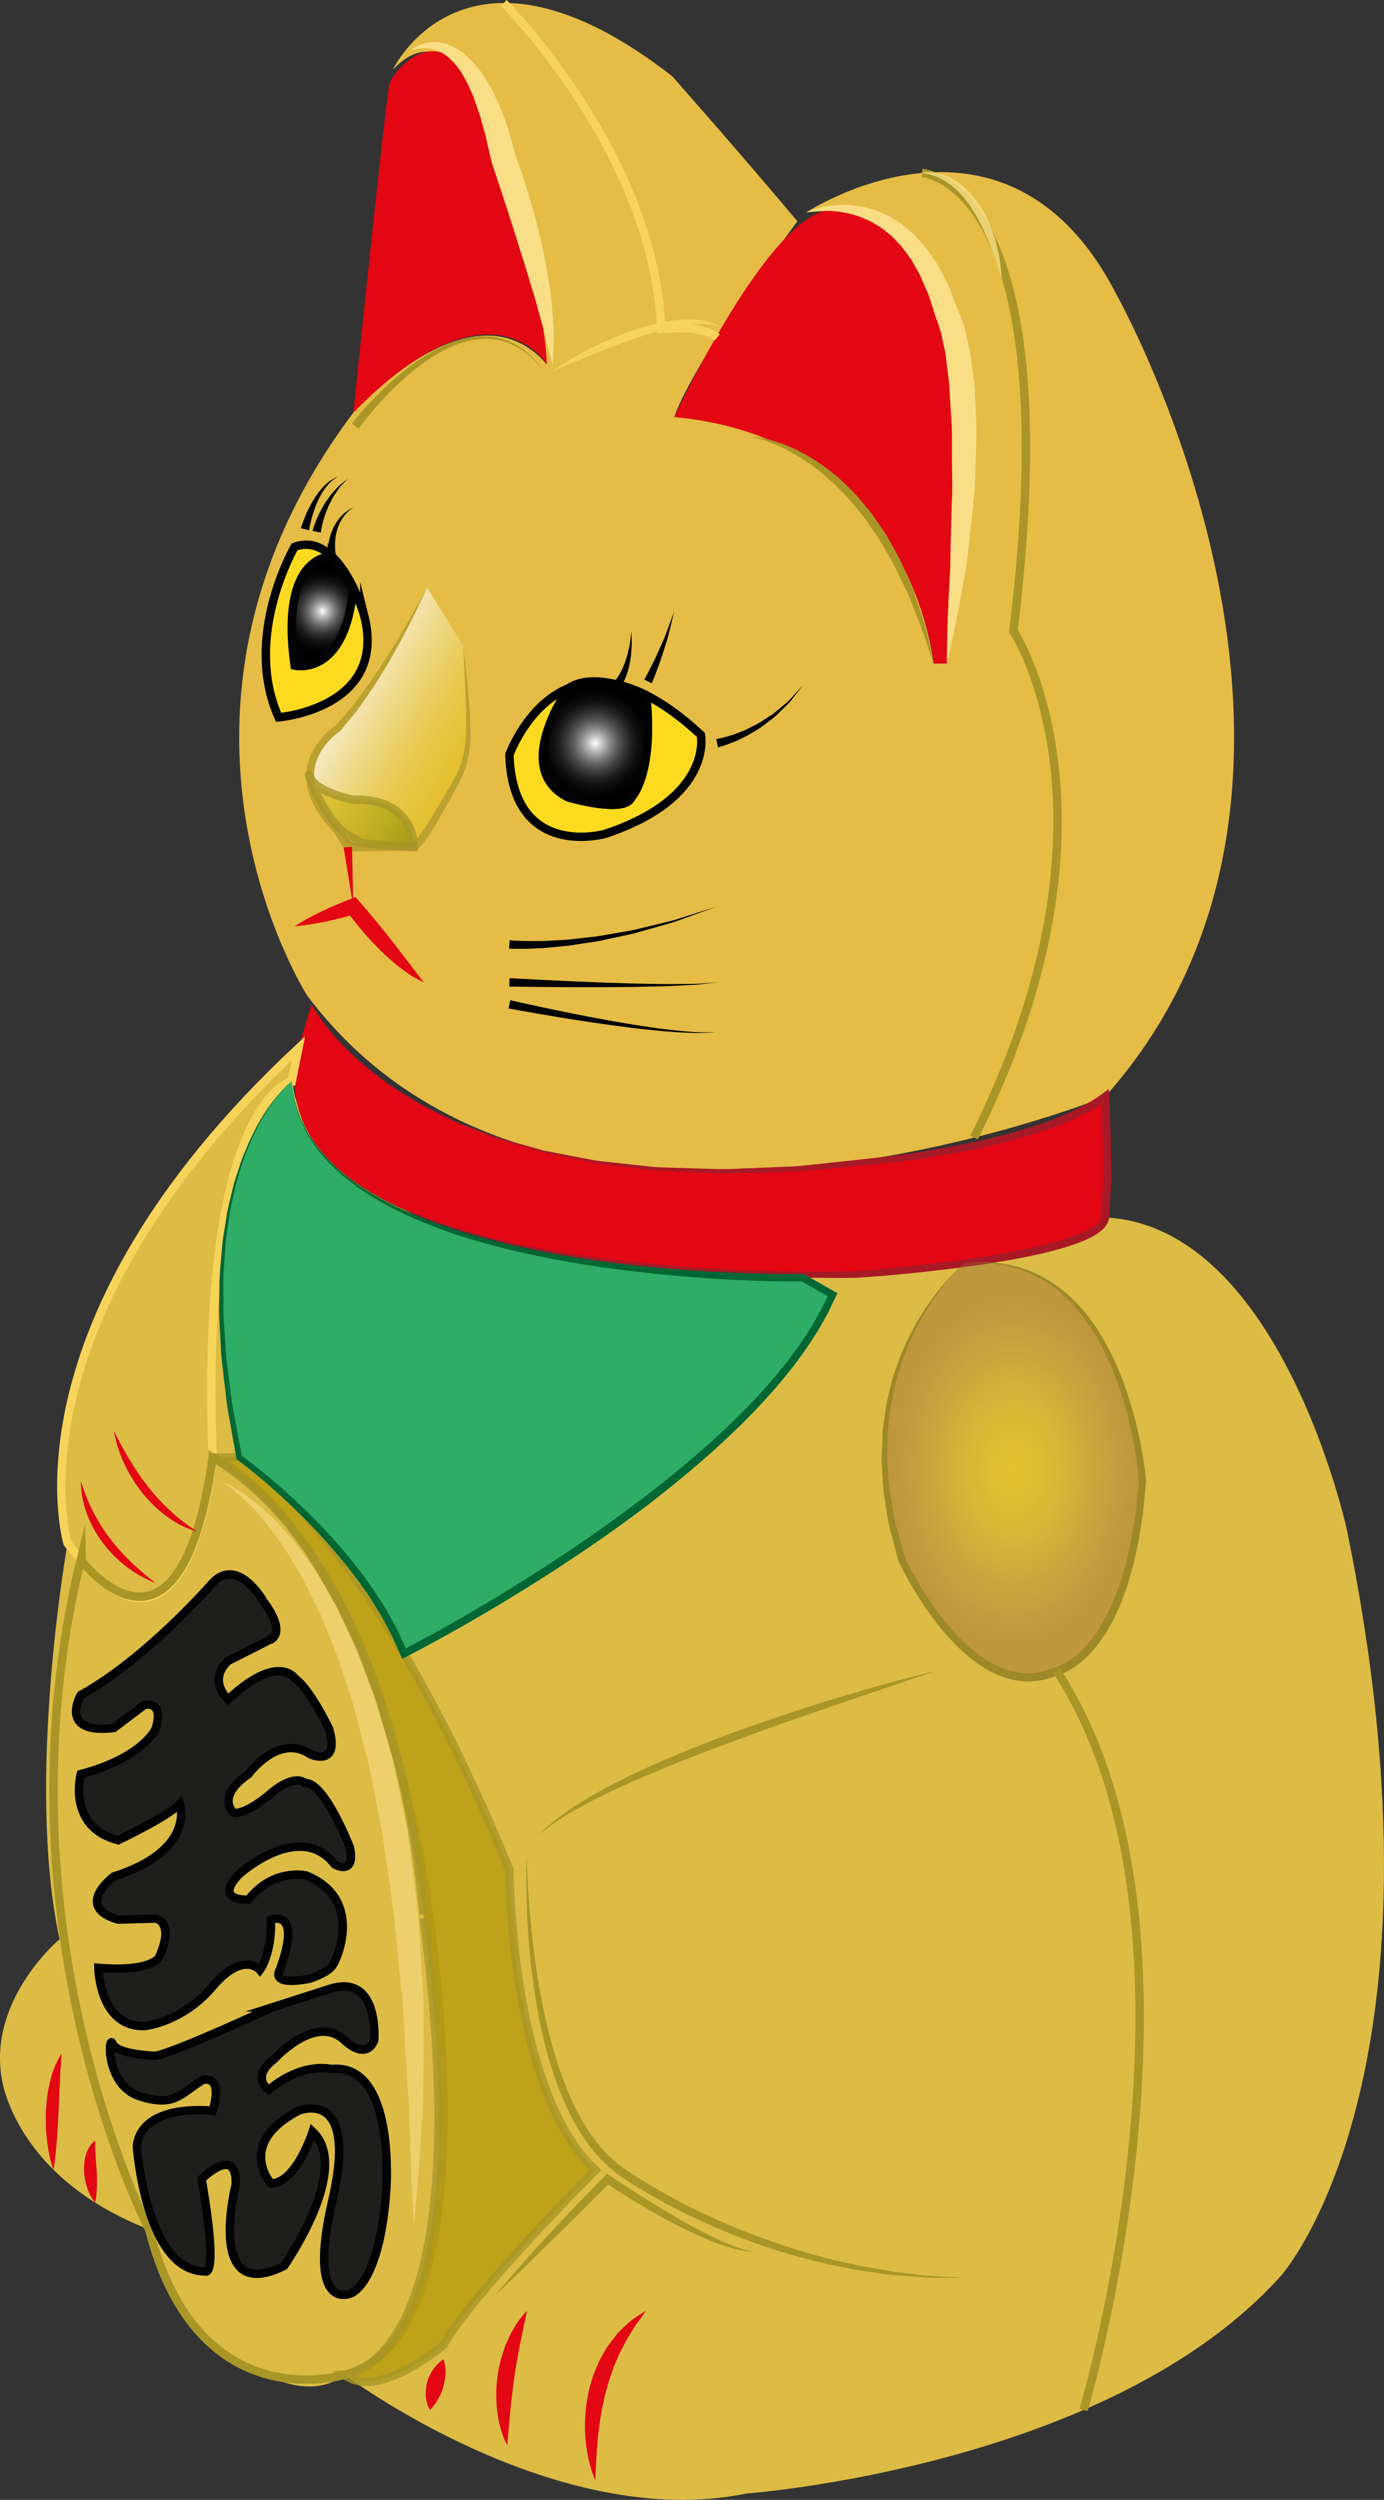 <?xml version="1.0" encoding="UTF-8" standalone="no"?>
<!-- Created with Inkscape (http://www.inkscape.org/) -->

<svg
   xmlns:dc="http://purl.org/dc/elements/1.1/"
   xmlns:cc="http://creativecommons.org/ns#"
   xmlns:rdf="http://www.w3.org/1999/02/22-rdf-syntax-ns#"
   xmlns:svg="http://www.w3.org/2000/svg"
   xmlns="http://www.w3.org/2000/svg"
   xmlns:sodipodi="http://sodipodi.sourceforge.net/DTD/sodipodi-0.dtd"
   xmlns:inkscape="http://www.inkscape.org/namespaces/inkscape"
   width="46.497mm"
   height="83.932mm"
   viewBox="0 0 164.755 297.399"
   id="svg6320"
   version="1.1"
   inkscape:version="0.91 r13725"
   sodipodi:docname="cat_right.svg">
  <rect x="0" y="0" width="164.755" height="297.399" fill="#333333" stroke="none"/>
  <defs
     id="defs6322">
    <linearGradient
       gradientTransform="translate(-320.757,117.479)"
       id="SVGID_6_"
       gradientUnits="userSpaceOnUse"
       x1="649.481"
       y1="359.543"
       x2="662.56"
       y2="367.094">
      <stop
         offset="0"
         style="stop-color:#E5C226"
         id="stop290" />
      <stop
         offset="0.22"
         style="stop-color:#D9BC22"
         id="stop292" />
      <stop
         offset="0.677"
         style="stop-color:#B6A619"
         id="stop294" />
      <stop
         offset="1"
         style="stop-color:#978F11"
         id="stop296" />
    </linearGradient>
    <linearGradient
       gradientTransform="translate(-320.757,117.479)"
       id="SVGID_5_"
       gradientUnits="userSpaceOnUse"
       x1="663.816"
       y1="366.963"
       x2="663.816"
       y2="366.963">
      <stop
         offset="0"
         style="stop-color:#FFFFFF"
         id="stop271" />
      <stop
         offset="0.025"
         style="stop-color:#FEFDF7"
         id="stop273" />
      <stop
         offset="0.226"
         style="stop-color:#F6EBB8"
         id="stop275" />
      <stop
         offset="0.418"
         style="stop-color:#F0DC84"
         id="stop277" />
      <stop
         offset="0.597"
         style="stop-color:#EBD15B"
         id="stop279" />
      <stop
         offset="0.759"
         style="stop-color:#E8C93E"
         id="stop281" />
      <stop
         offset="0.899"
         style="stop-color:#E6C42C"
         id="stop283" />
      <stop
         offset="1"
         style="stop-color:#E5C226"
         id="stop285" />
    </linearGradient>
    <radialGradient
       id="SVGID_4_"
       cx="734.017"
       cy="441.055"
       r="20.56"
       gradientTransform="matrix(-4.371139e-8,-1,0.7,-3.059797e-8,425.278,1175.071)"
       gradientUnits="userSpaceOnUse">
      <stop
         offset="0"
         style="stop-color:#E5C226"
         id="stop158" />
      <stop
         offset="0.202"
         style="stop-color:#E1BE29;stop-opacity:0.899"
         id="stop160" />
      <stop
         offset="0.399"
         style="stop-color:#D6B12E;stop-opacity:0.8"
         id="stop162" />
      <stop
         offset="0.594"
         style="stop-color:#C59D33;stop-opacity:0.703"
         id="stop164" />
      <stop
         offset="0.788"
         style="stop-color:#B08237;stop-opacity:0.606"
         id="stop166" />
      <stop
         offset="0.98"
         style="stop-color:#966337;stop-opacity:0.51"
         id="stop168" />
      <stop
         offset="1"
         style="stop-color:#936037;stop-opacity:0.5"
         id="stop170" />
    </radialGradient>
    <radialGradient
       gradientTransform="translate(-320.757,117.479)"
       id="SVGID_3_"
       cx="651.769"
       cy="338.901"
       r="5.294"
       gradientUnits="userSpaceOnUse">
      <stop
         offset="0"
         style="stop-color:#FFFFFF"
         id="stop87" />
      <stop
         offset="0.044"
         style="stop-color:#E6E6E6"
         id="stop89" />
      <stop
         offset="0.15"
         style="stop-color:#B1B1B1"
         id="stop91" />
      <stop
         offset="0.26"
         style="stop-color:#828282"
         id="stop93" />
      <stop
         offset="0.371"
         style="stop-color:#5A5A5A"
         id="stop95" />
      <stop
         offset="0.485"
         style="stop-color:#393939"
         id="stop97" />
      <stop
         offset="0.602"
         style="stop-color:#202020"
         id="stop99" />
      <stop
         offset="0.724"
         style="stop-color:#0E0E0E"
         id="stop101" />
      <stop
         offset="0.852"
         style="stop-color:#030303"
         id="stop103" />
      <stop
         offset="1"
         style="stop-color:#000000"
         id="stop105" />
    </radialGradient>
    <radialGradient
       gradientTransform="translate(-320.757,117.479)"
       id="SVGID_2_"
       cx="684.26"
       cy="354.596"
       r="6.825"
       gradientUnits="userSpaceOnUse">
      <stop
         offset="0"
         style="stop-color:#FFFFFF"
         id="stop64" />
      <stop
         offset="0.015"
         style="stop-color:#F7F7F7"
         id="stop66" />
      <stop
         offset="0.132"
         style="stop-color:#BEBEBE"
         id="stop68" />
      <stop
         offset="0.252"
         style="stop-color:#8B8B8B"
         id="stop70" />
      <stop
         offset="0.373"
         style="stop-color:#606060"
         id="stop72" />
      <stop
         offset="0.494"
         style="stop-color:#3E3E3E"
         id="stop74" />
      <stop
         offset="0.617"
         style="stop-color:#232323"
         id="stop76" />
      <stop
         offset="0.741"
         style="stop-color:#0F0F0F"
         id="stop78" />
      <stop
         offset="0.867"
         style="stop-color:#040404"
         id="stop80" />
      <stop
         offset="1"
         style="stop-color:#000000"
         id="stop82" />
    </radialGradient>
    <linearGradient
       id="SVGID_1_"
       gradientUnits="userSpaceOnUse"
       x1="654.941"
       y1="348.887"
       x2="668.979"
       y2="356.991">
      <stop
         offset="0"
         style="stop-color:#FFFFFF"
         id="stop39" />
      <stop
         offset="0.025"
         style="stop-color:#FEFDF7"
         id="stop41" />
      <stop
         offset="0.226"
         style="stop-color:#F6EBB8"
         id="stop43" />
      <stop
         offset="0.418"
         style="stop-color:#F0DC84"
         id="stop45" />
      <stop
         offset="0.597"
         style="stop-color:#EBD15B"
         id="stop47" />
      <stop
         offset="0.759"
         style="stop-color:#E8C93E"
         id="stop49" />
      <stop
         offset="0.899"
         style="stop-color:#E6C42C"
         id="stop51" />
      <stop
         offset="1"
         style="stop-color:#E5C226"
         id="stop53" />
    </linearGradient>
  </defs>
  <sodipodi:namedview
     id="base"
     pagecolor="#ffffff"
     bordercolor="#666666"
     borderopacity="1.0"
     inkscape:pageopacity="0.0"
     inkscape:pageshadow="2"
     inkscape:zoom="0.35"
     inkscape:cx="-339.05126"
     inkscape:cy="148.69926"
     inkscape:document-units="px"
     inkscape:current-layer="layer1"
     showgrid="false"
     fit-margin-top="0"
     fit-margin-left="0"
     fit-margin-right="0"
     fit-margin-bottom="0"
     inkscape:window-width="1600"
     inkscape:window-height="837"
     inkscape:window-x="-8"
     inkscape:window-y="-8"
     inkscape:window-maximized="1" />
  <g
     inkscape:label="Layer 1"
     inkscape:groupmode="layer"
     id="layer1"
     transform="translate(-292.623,-383.663)">
    <path
       inkscape:connector-curvature="0"
       style="fill:#e5bc45"
       d="m 329.19,502.098 c 0,0 -21.458,-33.494 5.495,-69.345 0,0 14.131,-15.963 23.028,-5.758 0,0 -6.264,-47.625 -18.31,-35.064 0,0 8.628,-18.318 33.226,0.785 0,0 8.111,9.158 14.916,17.271 0,0 -12.299,16.485 -14.654,23.29 0,0 26.43,0.523 30.879,29.309 l 1.569,0 c 0,0 10.992,-57.048 -16.747,-53.646 0,0 23.813,-15.701 36.897,9.683 0,0 32.448,57.57 -1.309,95.514 10e-4,-10e-4 -65.943,26.691 -94.99,-12.039 z"
       id="path14" />
    <path
       inkscape:connector-curvature="0"
       style="fill:none;stroke:#010202;stroke-miterlimit:10"
       stroke-miterlimit="10"
       d="M 412.144,471.482"
       id="path24" />
    <path
       inkscape:connector-curvature="0"
       style="fill:none;stroke:#010202;stroke-miterlimit:10"
       stroke-miterlimit="10"
       d="M 332.123,449.849"
       id="path26" />
    <path
       inkscape:connector-curvature="0"
       style="fill:#dcbc45"
       d="m 328.144,508.379 c 0,0 -34.543,29.832 -27.478,58.879 0,0 -5.046,28.262 -0.952,47.103 0,0 -8.468,7.065 -6.897,16.486 0,0 1.376,11.775 17.566,18.057 0,0 1.274,13.346 13.835,17.271 0,0 5.495,3.141 9.421,0 0,0 25.035,18.841 47.845,14.131 0,0 43.221,-3.14 63.632,-25.906 0,0 21.196,-23.552 7.851,-88.711 0,0 -10.206,-47.103 -38.468,-35.327 0,0 -21.98,12.561 -69.869,-0.785 0,-10e-4 -21.197,-9.421 -16.486,-21.198 z"
       id="path28" />
    <g
       transform="translate(-320.757,117.479)"
       id="g30">
      <path
         style="fill:#e30613"
         inkscape:connector-curvature="0"
         d="m 648.901,390.9 1.569,-5.233 c 0,0 12.561,25.906 67.776,18.579 0,0 19.103,-1.831 26.691,-7.589 0,0 0.522,9.612 0,14.357 -0.523,4.746 -28.57,6.707 -29.363,6.781 -0.793,0.074 -73.476,1.892 -66.673,-26.895 z"
         id="path32" />
      <path
         style="fill:#a81927"
         inkscape:connector-curvature="0"
         d="m 648.901,390.9 1.557,-5.237 0.009,-0.031 0.017,0.029 c 0.508,0.93 1.119,1.803 1.773,2.636 l 1.012,1.229 1.099,1.15 c 1.479,1.52 3.109,2.891 4.839,4.117 0.832,0.661 1.745,1.203 2.654,1.749 0.911,0.542 1.79,1.143 2.763,1.573 l 2.854,1.404 c 0.966,0.436 1.974,0.776 2.958,1.17 1.955,0.833 4.021,1.336 6.059,1.92 l 1.529,0.432 1.561,0.306 3.123,0.599 1.561,0.3 c 0.523,0.076 1.053,0.119 1.579,0.181 l 3.161,0.343 c 1.055,0.091 2.102,0.279 3.163,0.291 l 3.178,0.099 c 2.118,0.055 4.234,0.19 6.353,0.038 l 6.351,-0.26 c 2.11,-0.186 4.216,-0.442 6.323,-0.66 2.096,-0.236 4.229,-0.427 6.319,-0.725 4.19,-0.593 8.362,-1.352 12.447,-2.422 2.035,-0.558 4.057,-1.165 6.01,-1.938 1.938,-0.791 3.843,-1.691 5.499,-2.915 l 0.722,-0.533 0.042,0.888 c 0.125,2.619 0.23,5.231 0.229,7.855 0.021,1.31 0.024,2.621 -0.076,3.942 l -0.108,1.977 -0.026,0.494 -0.007,0.123 -0.002,0.031 c 0.004,-0.007 -0.032,0.173 -0.021,0.11 l -0.018,0.06 -0.069,0.234 c -0.015,0.135 -0.186,0.377 -0.298,0.558 -0.128,0.217 -0.266,0.303 -0.4,0.445 -0.55,0.507 -1.161,0.836 -1.774,1.124 -0.615,0.289 -1.241,0.527 -1.873,0.736 -1.262,0.421 -2.539,0.758 -3.822,1.047 -2.567,0.578 -5.155,1.009 -7.749,1.379 -2.593,0.369 -5.193,0.672 -7.796,0.934 -1.302,0.132 -2.605,0.244 -3.909,0.348 l -1.955,0.147 c -0.692,0.038 -1.324,0.03 -1.986,0.038 -5.235,0.008 -10.464,-0.195 -15.682,-0.567 -5.216,-0.379 -10.42,-0.943 -15.584,-1.776 -5.158,-0.847 -10.289,-1.943 -15.261,-3.573 -2.489,-0.799 -4.928,-1.761 -7.275,-2.915 -2.334,-1.174 -4.58,-2.561 -6.523,-4.318 -1.922,-1.759 -3.559,-3.918 -4.346,-6.428 -0.402,-1.243 -0.613,-2.546 -0.636,-3.854 -0.007,-1.309 0.168,-2.609 0.452,-3.884 z m 0,0 c -0.278,1.276 -0.446,2.576 -0.437,3.883 0.029,1.305 0.246,2.604 0.653,3.842 0.798,2.497 2.438,4.639 4.361,6.381 1.945,1.741 4.19,3.113 6.523,4.271 2.346,1.138 4.783,2.087 7.271,2.87 4.98,1.562 10.111,2.59 15.268,3.368 5.161,0.766 10.358,1.262 15.565,1.573 5.207,0.305 10.427,0.44 15.637,0.364 0.645,-0.014 1.319,-0.018 1.931,-0.06 l 1.949,-0.172 3.892,-0.386 c 2.592,-0.274 5.18,-0.589 7.756,-0.969 2.575,-0.381 5.142,-0.822 7.668,-1.403 1.262,-0.291 2.512,-0.628 3.725,-1.04 1.185,-0.425 2.445,-0.895 3.287,-1.666 0.09,-0.093 0.229,-0.198 0.256,-0.275 0.044,-0.103 0.138,-0.093 0.173,-0.291 l 0.068,-0.235 0.017,-0.059 c 0.018,-0.081 -0.014,0.079 -0.01,0.051 l 0.001,-0.03 0.006,-0.121 0.023,-0.483 0.096,-1.936 c 0.092,-1.285 0.079,-2.586 0.069,-3.888 0.016,-2.6 -0.077,-5.209 -0.188,-7.807 l 0.764,0.354 c -1.776,1.299 -3.747,2.211 -5.738,3.013 -2.003,0.782 -4.058,1.388 -6.12,1.942 -4.141,1.053 -8.34,1.826 -12.569,2.354 -2.118,0.273 -4.221,0.434 -6.348,0.646 -2.12,0.191 -4.236,0.422 -6.357,0.582 l -6.384,0.179 c -2.127,0.126 -4.254,-0.036 -6.381,-0.119 l -3.188,-0.14 c -1.064,-0.025 -2.116,-0.228 -3.174,-0.333 l -3.169,-0.384 c -0.527,-0.069 -1.058,-0.118 -1.582,-0.202 l -1.564,-0.321 -3.126,-0.641 -1.562,-0.326 -1.53,-0.453 c -2.038,-0.61 -4.1,-1.146 -6.054,-2 -0.985,-0.398 -1.993,-0.746 -2.959,-1.188 l -2.854,-1.422 c -0.973,-0.437 -1.852,-1.043 -2.762,-1.591 -0.909,-0.552 -1.82,-1.1 -2.651,-1.767 -1.728,-1.238 -3.354,-2.62 -4.828,-4.149 l -1.096,-1.158 -1.007,-1.236 c -0.651,-0.838 -1.259,-1.714 -1.764,-2.65 l 0.024,-0.002 -1.581,5.23 z"
         id="path34" />
    </g>
    <g
       transform="translate(-320.757,117.479)"
       style="opacity:0.7"
       id="g36">
      <linearGradient
         id="linearGradient6204"
         gradientUnits="userSpaceOnUse"
         x1="654.941"
         y1="348.887"
         x2="668.979"
         y2="356.991">
        <stop
           offset="0"
           style="stop-color:#FFFFFF"
           id="stop6206" />
        <stop
           offset="0.025"
           style="stop-color:#FEFDF7"
           id="stop6208" />
        <stop
           offset="0.226"
           style="stop-color:#F6EBB8"
           id="stop6210" />
        <stop
           offset="0.418"
           style="stop-color:#F0DC84"
           id="stop6212" />
        <stop
           offset="0.597"
           style="stop-color:#EBD15B"
           id="stop6214" />
        <stop
           offset="0.759"
           style="stop-color:#E8C93E"
           id="stop6216" />
        <stop
           offset="0.899"
           style="stop-color:#E6C42C"
           id="stop6218" />
        <stop
           offset="1"
           style="stop-color:#E5C226"
           id="stop6220" />
      </linearGradient>
      <path
         style="fill:url(#SVGID_1_)"
         inkscape:connector-curvature="0"
         d="m 664.209,336.08 c 0,0 -5.103,10.857 -10.598,16.746 0,0 -7.458,4.71 0,12.168 l 1.178,1.963 7.851,0 c 0,0 0.393,0.392 3.532,-5.104 3.141,-5.495 3.533,-5.103 2.355,-18.841"
         id="path55" />
      <path
         style="fill:#a99627"
         inkscape:connector-curvature="0"
         d="m 664.209,336.08 c -0.666,1.518 -1.383,3.015 -2.146,4.488 -0.388,0.732 -0.752,1.479 -1.159,2.203 l -1.221,2.173 c -0.429,0.712 -0.875,1.413 -1.312,2.121 -0.225,0.35 -0.428,0.714 -0.671,1.052 l -0.716,1.025 c -0.491,0.674 -0.92,1.393 -1.475,2.023 l -1.592,1.946 -0.02,0.024 -0.063,0.044 c -0.434,0.307 -0.887,0.689 -1.263,1.105 -0.392,0.41 -0.722,0.87 -1.014,1.347 -0.121,0.251 -0.266,0.492 -0.369,0.749 -0.084,0.263 -0.199,0.518 -0.262,0.785 -0.045,0.271 -0.113,0.54 -0.145,0.812 l -0.018,0.824 c 0.029,0.273 0.081,0.546 0.119,0.819 0.016,0.277 0.153,0.534 0.228,0.801 0.088,0.265 0.161,0.534 0.311,0.779 l 0.39,0.753 c 0.129,0.252 0.322,0.472 0.48,0.709 0.168,0.231 0.326,0.47 0.501,0.697 l 1.167,1.283 0.051,0.056 0.024,0.039 1.176,1.964 -0.423,-0.239 7.851,0.041 0.318,0.131 c -0.062,-0.083 -0.229,-0.136 -0.298,-0.125 l -0.039,-0.004 c -0.026,10e-4 -0.054,0.009 -0.076,0.021 -0.038,0.024 0.012,-0.015 0.015,-0.019 0.028,-0.028 0.051,-0.028 0.095,-0.083 l 0.24,-0.261 0.469,-0.614 c 0.298,-0.435 0.602,-0.863 0.879,-1.319 0.581,-0.89 1.102,-1.826 1.66,-2.738 0.555,-0.922 1.108,-1.843 1.609,-2.769 0.285,-0.455 0.429,-0.949 0.65,-1.423 0.227,-0.473 0.274,-0.999 0.423,-1.497 0.147,-0.501 0.128,-1.042 0.2,-1.562 0.069,-0.522 0.077,-1.056 0.071,-1.589 l 0.016,-1.602 -0.052,-1.605 c -0.05,-2.145 -0.212,-4.287 -0.293,-6.435 0.245,2.135 0.501,4.268 0.664,6.414 l 0.134,1.609 0.053,1.62 c 0.023,0.54 0.033,1.081 -0.021,1.627 -0.058,0.544 -0.021,1.095 -0.158,1.634 -0.138,0.534 -0.18,1.101 -0.4,1.61 -0.214,0.505 -0.366,1.057 -0.64,1.523 -0.49,0.98 -1.016,1.916 -1.538,2.852 -0.533,0.938 -1.062,1.876 -1.641,2.794 -0.276,0.464 -0.588,0.916 -0.893,1.37 -0.158,0.226 -0.335,0.447 -0.502,0.671 l -0.303,0.334 c -0.039,0.052 -0.135,0.121 -0.208,0.179 -0.053,0.034 -0.048,0.05 -0.148,0.098 -0.055,0.023 -0.113,0.042 -0.171,0.054 l -0.087,0.014 c -0.084,0.009 -0.269,-0.051 -0.347,-0.137 l 0.318,0.131 -7.851,0.041 -0.278,0.001 -0.145,-0.24 -1.18,-1.962 0.075,0.095 -1.225,-1.374 c -0.187,-0.246 -0.357,-0.506 -0.536,-0.759 -0.169,-0.26 -0.37,-0.496 -0.512,-0.775 l -0.424,-0.839 c -0.158,-0.271 -0.244,-0.578 -0.341,-0.88 -0.083,-0.307 -0.226,-0.594 -0.248,-0.917 -0.043,-0.317 -0.098,-0.633 -0.126,-0.95 l 0.03,-0.963 c 0.04,-0.318 0.118,-0.631 0.178,-0.945 0.077,-0.311 0.209,-0.604 0.312,-0.905 0.122,-0.294 0.287,-0.566 0.43,-0.85 0.334,-0.536 0.71,-1.044 1.146,-1.491 0.432,-0.461 0.893,-0.855 1.439,-1.224 l -0.082,0.068 1.612,-1.853 c 0.562,-0.598 1.007,-1.297 1.513,-1.944 l 0.738,-0.99 c 0.25,-0.327 0.463,-0.682 0.697,-1.021 0.455,-0.688 0.92,-1.37 1.367,-2.063 l 1.307,-2.106 c 0.443,-0.698 0.843,-1.423 1.267,-2.134 0.426,-0.71 0.814,-1.44 1.22,-2.163 0.41,-0.722 0.804,-1.45 1.189,-2.184 z"
         id="path57" />
    </g>
    <path
       inkscape:connector-curvature="0"
       style="fill:#fbda20;stroke:#010202;stroke-miterlimit:10"
       stroke-miterlimit="10"
       d="m 353.265,473.445 c 0,0 6.325,-17.663 22.789,-2.355 0,0 1.569,7.458 -11.396,11.776 0.001,0 -11,3.139 -11.393,-9.421 z"
       id="path59" />
    <path
       inkscape:connector-curvature="0"
       style="fill:#fbda20;stroke:#010202;stroke-miterlimit:10"
       stroke-miterlimit="10"
       d="m 335.995,456.958 c 0,0 -2.861,-10.205 -8.301,-8.242 0,0 -6.221,10.658 -1.905,20.284 0,0 12.953,-1.05 10.206,-12.042 z"
       id="path61" />
    <path
       inkscape:connector-curvature="0"
       style="fill:url(#SVGID_2_);stroke:#010202;stroke-miterlimit:10"
       stroke-miterlimit="10"
       d="m 360.305,465.536 c 0,0 -6.895,9.658 0,13.012 0,0 6.699,1.963 7.484,0 0,0 2.744,-2.756 1.765,-12.172 0,-10e-4 -5.948,-3.056 -9.249,-0.84 z"
       id="path84" />
    <path
       inkscape:connector-curvature="0"
       style="fill:url(#SVGID_3_);stroke:#010202;stroke-miterlimit:10"
       stroke-miterlimit="10"
       d="m 332.123,449.849 c 0,0 -6.28,-0.327 -4.429,12.998 0,0 6.045,1.443 6.977,-9.288 l -2.548,-3.71 z"
       id="path107" />
    <g
       transform="translate(-320.757,117.479)"
       id="g109">
      <path
         style="fill:#e30613"
         inkscape:connector-curvature="0"
         d="m 648.451,376.377 c 1.063,-0.688 2.166,-1.258 3.28,-1.794 0.557,-0.269 1.124,-0.507 1.686,-0.762 l 1.709,-0.692 0.57,-0.23 0.473,0.541 c 1.334,1.53 2.638,3.109 3.893,4.713 l 0.94,1.206 0.931,1.218 c 0.322,0.393 0.614,0.823 0.93,1.229 0.322,0.395 0.641,0.807 0.954,1.244 -0.473,-0.226 -0.941,-0.477 -1.406,-0.745 -0.441,-0.289 -0.87,-0.594 -1.289,-0.914 -0.435,-0.309 -0.823,-0.653 -1.214,-1.002 -0.393,-0.346 -0.794,-0.687 -1.15,-1.063 -0.744,-0.729 -1.464,-1.482 -2.134,-2.274 -0.678,-0.789 -1.321,-1.596 -1.937,-2.445 l 1.043,0.311 -1.779,0.484 c -0.602,0.138 -1.197,0.292 -1.803,0.416 -1.211,0.247 -2.434,0.461 -3.697,0.559 z"
         id="path111" />
    </g>
    <g
       transform="translate(-320.757,117.479)"
       id="g113">
      <polygon
         style="fill:#e30613"
         points="654.291,367.002 655.287,366.912 655.428,374.022 "
         id="polygon115" />
    </g>
    <g
       transform="translate(-320.757,117.479)"
       id="g117">
      <path
         style="fill:#010202"
         inkscape:connector-curvature="0"
         d="m 686.47,347.305 c 0,0 0.082,-0.082 0.17,-0.192 0.098,-0.102 0.239,-0.32 0.399,-0.561 0.144,-0.26 0.332,-0.556 0.473,-0.91 0.168,-0.342 0.301,-0.728 0.422,-1.121 0.146,-0.387 0.217,-0.794 0.305,-1.174 0.097,-0.379 0.153,-0.739 0.182,-1.052 0.075,-0.624 0.126,-1.041 0.126,-1.041 0,0 0.012,0.421 0.029,1.052 0.019,0.317 0.017,0.688 -0.023,1.084 -0.031,0.396 -0.041,0.826 -0.131,1.246 -0.065,0.425 -0.144,0.849 -0.268,1.239 -0.093,0.398 -0.247,0.753 -0.364,1.064 -0.145,0.308 -0.253,0.553 -0.38,0.742 -0.117,0.193 -0.176,0.268 -0.176,0.268 l -0.764,-0.644 z"
         id="path119" />
    </g>
    <g
       transform="translate(-320.757,117.479)"
       id="g121">
      <path
         style="fill:#010202"
         inkscape:connector-curvature="0"
         d="m 690.072,347.031 c 0,0 0.288,-0.487 0.653,-1.224 0.186,-0.369 0.412,-0.796 0.64,-1.264 0.213,-0.475 0.44,-0.98 0.668,-1.487 0.225,-0.509 0.473,-1.011 0.637,-1.505 0.181,-0.489 0.35,-0.947 0.494,-1.339 0.291,-0.787 0.484,-1.312 0.484,-1.312 0,0 -0.134,0.542 -0.334,1.356 -0.101,0.408 -0.219,0.885 -0.345,1.395 -0.11,0.518 -0.3,1.044 -0.468,1.58 -0.172,0.536 -0.345,1.071 -0.506,1.573 -0.176,0.498 -0.357,0.959 -0.506,1.357 -0.293,0.804 -0.52,1.308 -0.52,1.308 l -0.897,-0.438 z"
         id="path123" />
    </g>
    <g
       transform="translate(-320.757,117.479)"
       id="g129">
      <path
         style="fill:#010202"
         inkscape:connector-curvature="0"
         d="m 698.653,354.105 c 0,0 0.206,-0.025 0.513,-0.102 0.314,-0.057 0.77,-0.193 1.32,-0.361 0.278,-0.071 0.56,-0.209 0.87,-0.321 0.303,-0.131 0.644,-0.225 0.959,-0.401 0.323,-0.163 0.657,-0.331 0.997,-0.502 0.35,-0.156 0.665,-0.379 0.991,-0.588 0.326,-0.211 0.652,-0.422 0.974,-0.629 0.318,-0.213 0.589,-0.478 0.875,-0.704 0.28,-0.234 0.553,-0.461 0.81,-0.676 0.272,-0.201 0.466,-0.455 0.669,-0.666 0.796,-0.868 1.326,-1.446 1.326,-1.446 0,0 -0.484,0.62 -1.211,1.551 -0.188,0.229 -0.364,0.503 -0.62,0.727 -0.243,0.238 -0.499,0.488 -0.765,0.748 -0.271,0.253 -0.528,0.545 -0.834,0.787 -0.311,0.238 -0.626,0.479 -0.942,0.722 -0.317,0.241 -0.626,0.497 -0.971,0.686 -0.337,0.204 -0.668,0.405 -0.988,0.601 -0.314,0.209 -0.657,0.335 -0.963,0.496 -0.313,0.144 -0.598,0.31 -0.885,0.408 -0.562,0.223 -1.034,0.405 -1.392,0.502 -0.354,0.114 -0.536,0.15 -0.536,0.15 l -0.197,-0.982 z"
         id="path131" />
    </g>
    <path
       inkscape:connector-curvature="0"
       style="fill:#e30613"
       d="m 334.685,432.753 c 0,0 3.831,-37.159 4.274,-38.991 0.444,-1.831 6.716,-9.038 10.707,1.997 0,0 7.785,21.293 8.047,31.236 0.001,10e-4 -6.672,-10.99 -23.028,5.758 z"
       id="path133" />
    <path
       inkscape:connector-curvature="0"
       style="fill:#e30613"
       d="m 372.891,433.277 c 0,0 13.028,-28.147 20.371,-24.308 0,0 13.021,0.839 14.186,27.555 l -2.108,26.062 -1.569,0 c -0.001,-0.001 -2.618,-26.693 -30.88,-29.309 z"
       id="path135" />
    <g
       transform="translate(-320.757,117.479)"
       id="g137">
      <path
         style="fill:#010202"
         inkscape:connector-curvature="0"
         d="m 674.06,378.037 c 0,0 0.399,0.046 1.069,0.068 0.669,0.052 1.652,0.027 2.826,0.031 0.588,-0.031 1.225,-0.065 1.897,-0.102 0.676,-0.023 1.385,-0.08 2.116,-0.176 0.733,-0.081 1.491,-0.166 2.261,-0.252 0.769,-0.1 1.54,-0.258 2.317,-0.386 0.775,-0.14 1.556,-0.261 2.316,-0.413 0.755,-0.183 1.497,-0.362 2.216,-0.536 0.72,-0.174 1.415,-0.343 2.074,-0.502 0.66,-0.159 1.262,-0.386 1.83,-0.555 2.261,-0.716 3.769,-1.193 3.769,-1.193 0,0 -1.488,0.537 -3.721,1.343 -0.562,0.191 -1.157,0.442 -1.812,0.628 -0.654,0.187 -1.345,0.382 -2.06,0.585 -0.715,0.204 -1.454,0.414 -2.205,0.627 -0.758,0.184 -1.537,0.336 -2.312,0.508 -0.777,0.159 -1.55,0.35 -2.32,0.481 -0.773,0.117 -1.535,0.232 -2.271,0.345 -0.735,0.125 -1.452,0.211 -2.135,0.262 -0.682,0.063 -1.327,0.123 -1.922,0.179 -1.198,0.044 -2.19,0.108 -2.905,0.083 -0.714,0.002 -1.103,-0.027 -1.103,-0.027 l 0.075,-0.998 z"
         id="path139" />
    </g>
    <g
       transform="translate(-320.757,117.479)"
       id="g141">
      <path
         style="fill:#010202"
         inkscape:connector-curvature="0"
         d="m 674.041,382.55 c 0,0 6.172,0.364 12.354,0.565 1.545,0.056 3.09,0.099 4.539,0.114 1.449,0.038 2.801,0.033 3.96,0.012 0.579,-0.01 1.112,-0.003 1.582,-0.025 0.469,-0.034 0.878,-0.063 1.215,-0.089 0.676,-0.049 1.062,-0.077 1.062,-0.077 0,0 -0.384,0.044 -1.057,0.12 -0.336,0.038 -0.745,0.085 -1.215,0.139 -0.47,0.041 -1.001,0.056 -1.581,0.089 -1.159,0.068 -2.514,0.128 -3.965,0.148 -1.451,0.043 -2.999,0.062 -4.547,0.069 -6.19,0.049 -12.384,-0.065 -12.384,-0.065 l 0.037,-1 z"
         id="path143" />
    </g>
    <g
       transform="translate(-320.757,117.479)"
       id="g145">
      <path
         style="fill:#010202"
         inkscape:connector-curvature="0"
         d="m 674.125,385.178 c 0,0 6.083,1.404 12.233,2.494 3.073,0.546 6.164,1.003 8.497,1.202 0.583,0.037 1.118,0.103 1.594,0.104 0.475,0.008 0.89,0.032 1.23,0.022 0.683,-0.04 1.072,-0.062 1.072,-0.062 0,0 -0.39,0.038 -1.07,0.105 -0.342,0.023 -0.758,0.016 -1.234,0.027 -0.479,0.017 -1.015,-0.028 -1.602,-0.042 -2.348,-0.105 -5.463,-0.439 -8.564,-0.863 -6.204,-0.846 -12.361,-2.01 -12.361,-2.01 l 0.205,-0.977 z"
         id="path147" />
    </g>
    <path
       inkscape:connector-curvature="0"
       style="fill:none;stroke:#f7d35a;stroke-miterlimit:10"
       stroke-miterlimit="10"
       d="m 327.352,512.305 c 0,0 -10.984,2.354 -9.414,44.747 0,0 -2.748,29.439 -17.271,10.206 0,0 -7.85,-25.906 27.478,-58.879 l -0.793,3.926 z"
       id="path149" />
    <path
       inkscape:connector-curvature="0"
       style="fill:none;stroke:#a99627;stroke-miterlimit:10"
       stroke-miterlimit="10"
       d="m 317.938,557.052 c 0,0 17.664,6.674 25.121,50.243 0,0 9.421,54.169 -9.42,58.879 0,0 -17.465,5.495 -23.256,-17.271 0,0 -18.738,-36.086 -8.146,-79.705 0,10e-4 11.777,15.723 15.701,-12.146 z"
       id="path151" />
    <path
       inkscape:connector-curvature="0"
       style="opacity:0.8;fill:#b79b10;stroke:#a99627;stroke-miterlimit:10"
       stroke-miterlimit="10"
       d="m 317.938,557.052 3.156,0 c 0,0 15.292,7.851 32.171,49.066 0,0 0.062,26.299 10.237,35.719 0,0 -14.555,14.523 -18.088,20.805 0,0 -7.851,6.673 -11.775,3.532 0,0 16.486,-0.595 9.42,-54.27 0,0.001 -2.354,-41.113 -25.121,-54.852 z"
       id="path153" />
    <g
       transform="translate(-320.757,117.479)"
       style="opacity:0.8"
       id="g155">
      <radialGradient
         id="radialGradient6250"
         cx="734.017"
         cy="441.055"
         r="20.56"
         gradientTransform="matrix(-4.371139e-8,-1,0.7,-3.059797e-8,425.278,1175.071)"
         gradientUnits="userSpaceOnUse">
        <stop
           offset="0"
           style="stop-color:#E5C226"
           id="stop6252" />
        <stop
           offset="0.202"
           style="stop-color:#E1BE29;stop-opacity:0.899"
           id="stop6254" />
        <stop
           offset="0.399"
           style="stop-color:#D6B12E;stop-opacity:0.8"
           id="stop6256" />
        <stop
           offset="0.594"
           style="stop-color:#C59D33;stop-opacity:0.703"
           id="stop6258" />
        <stop
           offset="0.788"
           style="stop-color:#B08237;stop-opacity:0.606"
           id="stop6260" />
        <stop
           offset="0.98"
           style="stop-color:#966337;stop-opacity:0.51"
           id="stop6262" />
        <stop
           offset="1"
           style="stop-color:#936037;stop-opacity:0.5"
           id="stop6264" />
      </radialGradient>
      <path
         style="fill:url(#SVGID_4_)"
         inkscape:connector-curvature="0"
         d="m 728.205,416.467 c 0,0 -14.93,12.116 -7.473,35.275 0,0 8.243,17.836 18.449,13.235 0,0 8.636,-1.676 10.205,-22.568 10e-4,0 -1.934,-27.852 -21.181,-25.942 z"
         id="path172" />
      <path
         style="fill:#8e7c21"
         inkscape:connector-curvature="0"
         d="m 728.205,416.467 c -0.588,0.535 -1.146,1.101 -1.66,1.705 -0.535,0.586 -0.999,1.231 -1.493,1.85 -0.44,0.658 -0.928,1.285 -1.325,1.971 -0.396,0.685 -0.839,1.343 -1.17,2.062 -0.347,0.711 -0.737,1.399 -1.009,2.144 -0.276,0.74 -0.642,1.445 -0.845,2.211 -0.227,0.756 -0.483,1.502 -0.685,2.263 l -0.504,2.31 c -0.165,0.771 -0.207,1.562 -0.316,2.341 l -0.141,1.172 -0.024,1.182 c -0.009,0.787 -0.048,1.574 -0.033,2.359 l 0.187,2.354 0.096,1.176 0.209,1.163 0.418,2.323 c 0.138,0.774 0.406,1.521 0.603,2.282 l 0.628,2.277 -0.02,-0.049 c 0.895,1.837 1.958,3.629 3.122,5.323 1.18,1.687 2.467,3.306 3.953,4.704 0.366,0.355 0.754,0.687 1.146,1.007 0.393,0.323 0.803,0.617 1.221,0.901 0.426,0.268 0.852,0.537 1.303,0.751 0.441,0.235 0.908,0.416 1.376,0.572 0.469,0.163 0.951,0.26 1.435,0.347 l 0.731,0.067 c 0.244,0.011 0.488,-0.007 0.732,-0.008 0.484,-0.039 0.976,-0.084 1.444,-0.227 0.481,-0.1 0.933,-0.306 1.393,-0.479 l 0.062,-0.023 0.048,-0.012 c 0.396,-0.096 0.896,-0.343 1.318,-0.592 0.438,-0.259 0.842,-0.578 1.243,-0.901 0.368,-0.365 0.773,-0.69 1.098,-1.104 0.348,-0.39 0.683,-0.791 0.973,-1.232 l 0.456,-0.644 0.397,-0.685 c 0.269,-0.455 0.538,-0.91 0.749,-1.399 0.218,-0.483 0.471,-0.951 0.661,-1.449 l 0.564,-1.495 c 0.207,-0.491 0.319,-1.019 0.482,-1.526 0.146,-0.515 0.318,-1.021 0.441,-1.542 l 0.352,-1.568 c 0.113,-0.524 0.25,-1.043 0.32,-1.576 l 0.256,-1.591 c 0.078,-0.531 0.188,-1.058 0.229,-1.595 l 0.334,-3.21 -0.001,0.062 c -0.129,-1.522 -0.347,-3.071 -0.627,-4.592 -0.282,-1.524 -0.631,-3.037 -1.057,-4.528 -0.846,-2.979 -1.999,-5.887 -3.619,-8.523 -0.397,-0.663 -0.849,-1.289 -1.303,-1.914 -0.483,-0.602 -0.964,-1.207 -1.509,-1.755 -0.256,-0.29 -0.544,-0.546 -0.831,-0.804 -0.284,-0.263 -0.568,-0.523 -0.884,-0.748 -0.598,-0.491 -1.259,-0.892 -1.917,-1.297 -0.689,-0.35 -1.378,-0.705 -2.115,-0.951 -0.357,-0.15 -0.73,-0.258 -1.107,-0.349 -0.377,-0.087 -0.744,-0.228 -1.132,-0.269 l -1.151,-0.185 c -0.387,-0.044 -0.776,-0.054 -1.165,-0.082 -0.775,-0.085 -1.556,0.023 -2.337,0.025 z m 0,0 c 0.779,-0.031 1.559,-0.169 2.342,-0.113 0.391,0.014 0.784,0.008 1.175,0.037 l 1.169,0.148 c 0.394,0.03 0.768,0.161 1.153,0.238 0.386,0.082 0.767,0.18 1.135,0.322 0.756,0.229 1.467,0.57 2.182,0.908 0.684,0.393 1.372,0.784 1.998,1.27 0.329,0.221 0.628,0.479 0.926,0.739 0.302,0.256 0.604,0.511 0.875,0.8 0.573,0.546 1.085,1.148 1.594,1.754 0.476,0.631 0.949,1.265 1.367,1.936 1.701,2.664 2.924,5.603 3.837,8.613 0.457,1.506 0.839,3.035 1.152,4.578 0.31,1.546 0.566,3.091 0.703,4.683 l 0.002,0.031 -0.003,0.03 -0.318,3.252 c -0.039,0.543 -0.147,1.079 -0.224,1.619 l -0.251,1.617 c -0.068,0.541 -0.204,1.072 -0.316,1.606 l -0.35,1.603 c -0.123,0.532 -0.297,1.054 -0.442,1.582 -0.165,0.522 -0.277,1.061 -0.487,1.57 l -0.574,1.545 c -0.193,0.515 -0.453,1.005 -0.678,1.509 -0.216,0.508 -0.495,0.986 -0.773,1.466 l -0.414,0.721 -0.479,0.685 c -0.304,0.467 -0.658,0.898 -1.029,1.319 -0.345,0.442 -0.784,0.807 -1.183,1.203 -0.439,0.359 -0.884,0.713 -1.378,1.009 -0.511,0.291 -0.978,0.562 -1.639,0.72 l 0.11,-0.034 c -0.515,0.193 -1.019,0.415 -1.562,0.527 -0.528,0.155 -1.087,0.207 -1.636,0.246 -0.276,10e-4 -0.554,0.018 -0.829,0.004 l -0.824,-0.081 c -0.541,-0.099 -1.08,-0.212 -1.597,-0.395 -0.516,-0.175 -1.026,-0.378 -1.502,-0.634 -0.489,-0.237 -0.943,-0.527 -1.397,-0.816 -0.443,-0.305 -0.877,-0.62 -1.288,-0.962 -0.411,-0.34 -0.815,-0.688 -1.194,-1.062 -1.542,-1.468 -2.852,-3.139 -4.048,-4.87 -1.185,-1.747 -2.245,-3.554 -3.164,-5.469 l -0.014,-0.028 -0.006,-0.021 -0.622,-2.323 c -0.187,-0.779 -0.444,-1.542 -0.572,-2.334 l -0.385,-2.376 -0.192,-1.187 -0.077,-1.201 -0.148,-2.4 c -0.001,-0.802 0.052,-1.604 0.075,-2.404 l 0.047,-1.202 0.162,-1.191 c 0.125,-0.791 0.183,-1.594 0.363,-2.375 l 0.554,-2.339 c 0.217,-0.771 0.506,-1.52 0.755,-2.279 0.228,-0.769 0.618,-1.476 0.919,-2.215 0.296,-0.744 0.711,-1.431 1.081,-2.138 0.354,-0.716 0.82,-1.369 1.239,-2.047 0.42,-0.679 0.928,-1.297 1.39,-1.945 0.512,-0.611 1.007,-1.235 1.565,-1.805 0.536,-0.587 1.119,-1.132 1.725,-1.644 z"
         id="path174" />
    </g>
    <path
       inkscape:connector-curvature="0"
       style="fill:#1e1e1c;stroke:#010202;stroke-miterlimit:10"
       stroke-miterlimit="10"
       d="m 317.938,571.968 c 0,0 -7.851,9.028 -15.701,13.346 0,0 -2.747,4.711 3.926,3.926 l 3.645,-2.748 c 0,0 2.407,-0.608 1.344,2.836 0,0 -1.456,3.416 -8.914,5.393 0,0 -1.684,6.295 4.457,7.865 0,0 5.79,-2.748 7.34,-4.317 0,0 1.941,5.495 -7.871,8.635 0,0 -4.825,3.588 0.531,5.131 l 4.457,-0.129 c 0,0 2.338,0.362 0.376,4.681 0,0 -1.047,1.7 -7.197,1.178 0,0 0.095,7.065 5.478,6.935 0,0 4.468,-0.393 8.131,-4.71 3.663,-4.318 5.626,-1.963 5.626,-1.963 0,0 1.439,-1.907 1.309,-5.991 0,0 3.794,-1.467 1.046,5.991 0,0 -1.308,1.963 3.533,1.047 0,0 2.094,-0.654 2.748,-1.57 0.654,-0.916 3.663,-7.981 -3.141,-10.729 0,0 -3.897,-0.915 -6.855,2.879 0,0 -4.266,0.263 -1.125,-3.009 0,0 7.196,-6.542 11.383,-1.178 0,0 2.485,1.439 1.831,-1.963 0,0 -3.009,-7.852 -5.364,-7.72 0,0 -1.177,-1.309 -4.317,1.438 0,0 -2.747,2.355 -4.188,2.094 0,0 -2.197,-1.86 1.78,-4.594 0,0 3.585,-4.957 7.379,-2.341 0,0 3.533,1.569 2.225,-3.01 0,0 -2.224,-4.709 -4.056,-6.018 0,0 -1.963,-3.142 -7.981,2.485 0,0 -2.486,-2.225 0,-4.579 0,0 4.972,-2.485 5.104,-2.617 0.13,-0.131 -0.132,0.132 -0.132,0.132 0,0 2.094,-0.655 -0.653,-4.449 -0.003,-10e-4 -3.109,-5.589 -6.154,-2.357 z"
       id="path176" />
    <path
       inkscape:connector-curvature="0"
       style="fill:#1e1e1c;stroke:#010202;stroke-miterlimit:10"
       stroke-miterlimit="10"
       d="m 325.004,622.476 c 0,0 -11.219,5.233 -13.853,5.757 0,0 -4.597,-0.13 -5.12,-1.438 -0.523,-1.31 -0.916,4.972 3.271,6.279 4.187,1.309 4.841,-0.392 7.458,-1.962 0,0 2.487,-0.786 1.178,3.663 0,0 -8.377,-1.022 -9.028,4.188 0,0 1.046,14.916 8.111,14.916 0,0 1.701,1.178 -0.393,-10.991 0,0 4.188,-4.188 4.058,0.654 0,0 -3.665,14.392 5.756,9.682 0,0 8.112,-11.514 3.402,-15.962 0,0 -1.963,6.149 -4.973,6.149 0,0 -4.186,-4.711 3.272,-8.636 0,0 7.093,-2.967 4.121,10.309 -0.021,0.096 -0.043,0.192 -0.065,0.289 -3.141,13.608 2.203,11.122 2.203,11.122 0,0 3.422,-1.047 4.207,-12.3 0,0 1.179,-15.177 -6.541,-14.392 0,0 -3.402,-0.916 -7.458,2.486 0,0 -2.225,-1.44 0.653,-3.664 0,0 4.973,-5.495 8.375,-2.224 0,0 2.485,2.485 3.532,0 0,0 0.653,-7.982 -5.234,-6.15 l -6.932,2.225 z"
       id="path178" />
    <g
       transform="translate(-320.757,117.479)"
       id="g180">
      <path
         style="fill:#2fac66"
         inkscape:connector-curvature="0"
         d="m 648.109,394.826 c 0,0 -13.561,10.005 -6.258,44.747 0,0 14.408,10.299 19.625,23.336 0,0 41.592,-20.98 51.013,-42.7 l -3.532,-2.011 c 0,0 -59.283,0.963 -60.848,-23.372 z"
         id="path182" />
      <path
         style="fill:#006633"
         inkscape:connector-curvature="0"
         d="m 648.109,394.826 c -0.766,0.615 -1.381,1.386 -1.997,2.141 l -0.847,1.197 -0.755,1.256 c -0.495,0.841 -0.899,1.734 -1.314,2.615 -0.341,0.915 -0.765,1.799 -1.035,2.737 -0.266,0.939 -0.62,1.853 -0.812,2.812 -0.202,0.954 -0.443,1.9 -0.614,2.86 l -0.414,2.896 c -0.138,0.966 -0.152,1.945 -0.235,2.916 -0.075,0.973 -0.141,1.945 -0.111,2.922 l 10e-4,2.926 c 0.006,0.975 0.11,1.947 0.161,2.921 0.071,0.973 0.107,1.948 0.207,2.918 l 0.37,2.904 c 0.136,0.966 0.221,1.939 0.397,2.899 l 1.076,5.755 -0.136,-0.208 c 2.096,1.534 4.065,3.193 5.977,4.933 0.484,0.427 0.94,0.884 1.412,1.325 0.473,0.439 0.925,0.901 1.379,1.36 0.456,0.457 0.911,0.915 1.345,1.395 0.437,0.477 0.887,0.94 1.311,1.429 0.847,0.978 1.687,1.961 2.47,2.993 0.407,0.504 0.795,1.021 1.161,1.557 0.369,0.532 0.76,1.05 1.112,1.594 l 1.035,1.647 c 0.362,0.539 0.635,1.133 0.956,1.697 0.309,0.571 0.632,1.136 0.881,1.738 l 0.802,1.781 -0.616,-0.233 c 4.97,-2.582 9.831,-5.42 14.585,-8.4 2.375,-1.496 4.727,-3.029 7.037,-4.621 2.312,-1.591 4.582,-3.238 6.822,-4.925 4.462,-3.395 8.761,-7.014 12.665,-11.022 0.971,-1.007 1.922,-2.029 2.83,-3.091 0.473,-0.516 0.895,-1.071 1.337,-1.61 0.447,-0.537 0.875,-1.088 1.277,-1.656 0.843,-1.11 1.601,-2.279 2.33,-3.463 0.339,-0.605 0.696,-1.202 1.022,-1.814 l 0.902,-1.873 0.187,0.56 -3.528,-2.017 0.222,0.057 c -5.864,0.021 -11.702,-0.312 -17.521,-0.908 -5.816,-0.598 -11.611,-1.486 -17.305,-2.851 -1.421,-0.345 -2.839,-0.713 -4.24,-1.134 l -2.099,-0.645 -2.073,-0.727 c -1.364,-0.531 -2.737,-1.046 -4.054,-1.691 -1.338,-0.596 -2.623,-1.31 -3.883,-2.055 -0.613,-0.402 -1.244,-0.775 -1.842,-1.2 l -1.744,-1.339 -1.609,-1.498 -1.435,-1.666 c -0.417,-0.602 -0.809,-1.223 -1.213,-1.832 l -0.936,-1.986 -0.614,-2.104 -0.287,-2.172 z m 0,0 0.325,2.162 0.649,2.085 0.964,1.956 c 0.413,0.599 0.812,1.206 1.234,1.795 l 1.451,1.624 1.619,1.456 1.751,1.294 c 0.599,0.41 1.232,0.77 1.846,1.156 1.262,0.716 2.546,1.4 3.884,1.968 1.315,0.616 2.688,1.104 4.051,1.605 l 2.069,0.688 2.091,0.619 c 1.396,0.404 2.809,0.755 4.225,1.084 5.673,1.299 11.449,2.126 17.246,2.663 2.898,0.27 5.805,0.467 8.713,0.595 2.906,0.128 5.823,0.215 8.723,0.187 l 0.119,-10e-4 0.103,0.058 3.536,2.005 0.356,0.202 -0.17,0.357 -0.923,1.932 c -0.333,0.63 -0.695,1.242 -1.043,1.864 -0.741,1.213 -1.513,2.409 -2.366,3.543 -0.409,0.581 -0.842,1.143 -1.293,1.689 -0.448,0.549 -0.877,1.115 -1.353,1.64 -0.918,1.08 -1.879,2.119 -2.857,3.142 -3.937,4.068 -8.258,7.729 -12.737,11.161 -4.501,3.406 -9.174,6.575 -13.958,9.559 -4.789,2.979 -9.663,5.804 -14.687,8.395 l -0.416,0.214 -0.2,-0.447 -0.774,-1.736 c -0.24,-0.587 -0.555,-1.14 -0.855,-1.7 -0.312,-0.553 -0.574,-1.133 -0.929,-1.662 l -1.01,-1.62 c -0.345,-0.535 -0.727,-1.046 -1.089,-1.569 -0.357,-0.527 -0.738,-1.038 -1.138,-1.536 -0.767,-1.02 -1.594,-1.99 -2.424,-2.961 -0.413,-0.485 -0.854,-0.948 -1.28,-1.424 -0.424,-0.479 -0.87,-0.936 -1.316,-1.393 -0.444,-0.458 -0.887,-0.92 -1.352,-1.359 -0.462,-0.441 -0.909,-0.899 -1.385,-1.326 -1.87,-1.738 -3.821,-3.414 -5.857,-4.936 l -0.115,-0.085 -0.021,-0.124 -1.025,-5.8 c -0.168,-0.967 -0.244,-1.948 -0.371,-2.922 l -0.343,-2.925 c -0.091,-0.978 -0.118,-1.96 -0.18,-2.94 -0.041,-0.98 -0.136,-1.96 -0.132,-2.942 l 0.041,-2.946 c -0.011,-0.983 0.071,-1.963 0.165,-2.941 0.1,-0.977 0.133,-1.961 0.288,-2.931 l 0.469,-2.909 c 0.189,-0.963 0.449,-1.912 0.67,-2.868 0.21,-0.96 0.583,-1.875 0.866,-2.813 0.288,-0.938 0.731,-1.821 1.09,-2.734 0.434,-0.878 0.854,-1.768 1.367,-2.604 l 0.78,-1.246 0.869,-1.187 c 0.633,-0.749 1.263,-1.509 2.039,-2.111 z"
         id="path184" />
    </g>
    <g
       transform="translate(-320.757,117.479)"
       id="g186">
      <path
         style="fill:#010202"
         inkscape:connector-curvature="0"
         d="m 652.384,332.435 c 0,0 -0.035,-0.479 0.04,-1.134 0.077,-0.662 0.255,-1.543 0.649,-2.338 0.194,-0.395 0.417,-0.776 0.686,-1.087 0.252,-0.32 0.53,-0.585 0.787,-0.777 0.502,-0.405 0.91,-0.553 0.896,-0.571 0.015,0.018 -0.367,0.225 -0.791,0.688 -0.218,0.22 -0.443,0.509 -0.633,0.842 -0.206,0.323 -0.357,0.707 -0.48,1.091 -0.251,0.771 -0.289,1.59 -0.271,2.187 0.022,0.611 0.108,0.972 0.108,0.972 l -0.991,0.127 z"
         id="path188" />
    </g>
    <g
       transform="translate(-320.757,117.479)"
       id="g190">
      <path
         style="fill:#010202"
         inkscape:connector-curvature="0"
         d="m 650.588,329.351 c 0,0 0.034,-0.116 0.094,-0.318 0.062,-0.214 0.163,-0.504 0.297,-0.839 0.118,-0.343 0.319,-0.718 0.501,-1.128 0.227,-0.392 0.438,-0.821 0.711,-1.215 0.29,-0.383 0.521,-0.801 0.844,-1.115 0.312,-0.32 0.555,-0.658 0.843,-0.871 0.547,-0.443 0.912,-0.739 0.912,-0.739 0,0 -0.32,0.339 -0.801,0.848 -0.249,0.241 -0.444,0.609 -0.701,0.952 -0.268,0.338 -0.438,0.777 -0.662,1.172 -0.208,0.406 -0.354,0.845 -0.517,1.236 -0.118,0.412 -0.26,0.783 -0.326,1.117 -0.083,0.331 -0.139,0.603 -0.166,0.788 -0.035,0.182 -0.048,0.308 -0.048,0.308 l -0.981,-0.196 z"
         id="path192" />
    </g>
    <g
       transform="translate(-320.757,117.479)"
       id="g194">
      <path
         style="fill:#010202"
         inkscape:connector-curvature="0"
         d="m 649.197,329.034 c 0,0 0.141,-0.49 0.409,-1.169 0.27,-0.685 0.684,-1.576 1.208,-2.402 0.259,-0.416 0.558,-0.805 0.853,-1.154 0.307,-0.343 0.623,-0.629 0.908,-0.854 0.305,-0.204 0.551,-0.375 0.75,-0.451 0.189,-0.09 0.298,-0.141 0.298,-0.141 0,0 -0.101,0.064 -0.276,0.178 -0.184,0.099 -0.405,0.301 -0.669,0.532 -0.247,0.255 -0.512,0.567 -0.76,0.93 -0.237,0.371 -0.472,0.775 -0.665,1.201 -0.394,0.849 -0.675,1.744 -0.844,2.422 -0.171,0.685 -0.235,1.128 -0.235,1.128 l -0.977,-0.22 z"
         id="path196" />
    </g>
    <g
       transform="translate(-320.757,117.479)"
       id="g198">
      <path
         style="fill:#a99627"
         inkscape:connector-curvature="0"
         d="m 724.789,464.978 c 0,0 -3.045,1.026 -7.612,2.566 -2.277,0.782 -4.935,1.694 -7.781,2.671 -2.846,0.976 -5.868,2.053 -8.867,3.188 -3.014,1.094 -6.005,2.249 -8.771,3.415 -1.38,0.591 -2.721,1.147 -3.974,1.715 -1.256,0.56 -2.433,1.116 -3.497,1.668 -0.538,0.266 -1.042,0.542 -1.521,0.804 -0.486,0.251 -0.938,0.505 -1.355,0.756 -0.849,0.481 -1.553,0.958 -2.125,1.359 -0.565,0.413 -1.009,0.74 -1.283,0.999 -0.286,0.245 -0.438,0.376 -0.438,0.376 0,0 0.14,-0.145 0.401,-0.416 0.254,-0.281 0.656,-0.662 1.201,-1.113 0.548,-0.444 1.226,-0.976 2.045,-1.52 0.808,-0.564 1.752,-1.152 2.81,-1.74 1.05,-0.603 2.211,-1.214 3.45,-1.832 1.237,-0.625 2.558,-1.254 3.944,-1.854 2.768,-1.211 5.756,-2.417 8.768,-3.554 3.026,-1.097 6.072,-2.134 8.939,-3.072 2.865,-0.939 5.574,-1.708 7.889,-2.385 2.316,-0.672 4.27,-1.153 5.63,-1.511 1.362,-0.346 2.147,-0.52 2.147,-0.52 z"
         id="path200" />
    </g>
    <path
       inkscape:connector-curvature="0"
       style="fill:none;stroke:#a99627;stroke-miterlimit:10"
       stroke-miterlimit="10"
       d="m 421.619,670.361 c 0,0 16.955,-57.002 -3.194,-87.904"
       id="path202" />
    <path
       inkscape:connector-curvature="0"
       style="fill:none;stroke:#a99627;stroke-miterlimit:10"
       stroke-miterlimit="10"
       d="m 408.575,519 c 19.196,-38.313 4.685,-60.268 4.685,-60.268 6.61,-53.571 -10.863,-54.492 -10.863,-54.492"
       id="path204" />
    <path
       inkscape:connector-curvature="0"
       style="fill:none;stroke:#f7d35a;stroke-miterlimit:10"
       stroke-miterlimit="10"
       d="m 352.585,384.018 c 0,0 17.965,17.856 18.743,38.791 0,0 4.704,-0.618 6.667,0.999"
       id="path206" />
    <g
       transform="translate(-320.757,117.479)"
       id="g208">
      <path
         style="fill:#a99627"
         inkscape:connector-curvature="0"
         d="m 655.278,316.569 c 0,0 1.074,-1.411 2.919,-3.29 0.926,-0.937 2.049,-1.987 3.337,-3.015 0.644,-0.515 1.333,-1.016 2.057,-1.491 0.729,-0.467 1.484,-0.923 2.283,-1.298 0.792,-0.387 1.619,-0.708 2.46,-0.931 0.837,-0.242 1.696,-0.341 2.524,-0.366 0.828,0.012 1.633,0.105 2.354,0.343 0.363,0.11 0.712,0.226 1.027,0.395 0.326,0.145 0.63,0.301 0.899,0.493 0.572,0.329 1.008,0.751 1.42,1.085 0.363,0.389 0.7,0.708 0.94,1.003 0.467,0.601 0.734,0.943 0.734,0.943 0,0 -0.279,-0.333 -0.768,-0.915 -0.249,-0.285 -0.597,-0.591 -0.969,-0.963 -0.422,-0.316 -0.865,-0.717 -1.439,-1.02 -0.271,-0.179 -0.574,-0.321 -0.896,-0.45 -0.312,-0.154 -0.657,-0.254 -1.013,-0.349 -0.707,-0.204 -1.486,-0.266 -2.283,-0.249 -0.798,0.054 -1.619,0.177 -2.419,0.44 -0.805,0.244 -1.593,0.583 -2.348,0.986 -0.762,0.392 -1.482,0.862 -2.176,1.342 -0.688,0.49 -1.344,1.003 -1.954,1.529 -1.224,1.049 -2.288,2.118 -3.161,3.067 -1.742,1.908 -2.728,3.307 -2.728,3.307 l -0.8,-0.596 z"
         id="path210" />
    </g>
    <g
       transform="translate(-320.757,117.479)"
       id="g212">
      <path
         style="fill:#f9de86"
         inkscape:connector-curvature="0"
         d="m 662.154,272.278 c 0.302,-0.292 0.674,-0.506 1.062,-0.698 0.395,-0.179 0.821,-0.294 1.268,-0.355 0.223,-0.057 0.447,-0.021 0.676,-0.033 0.232,-0.014 0.459,0.011 0.681,0.068 0.224,0.049 0.456,0.086 0.678,0.15 l 0.638,0.262 c 0.451,0.153 0.795,0.443 1.187,0.691 0.399,0.246 0.676,0.591 1.021,0.889 0.353,0.299 0.606,0.653 0.891,0.995 0.277,0.345 0.57,0.693 0.778,1.07 l 0.678,1.119 c 0.245,0.37 0.396,0.766 0.594,1.15 l 0.551,1.17 c 0.179,0.393 0.305,0.796 0.459,1.193 0.281,0.802 0.603,1.602 0.81,2.416 l 0.663,2.445 -0.055,-0.188 c 0.371,1.019 0.721,2.01 1.049,3.023 0.311,1.016 0.66,2.019 0.928,3.046 0.282,1.024 0.582,2.042 0.82,3.078 0.249,1.033 0.471,2.073 0.7,3.11 0.196,1.046 0.355,2.103 0.534,3.15 0.193,1.043 0.275,2.113 0.369,3.177 0.054,0.531 0.084,1.064 0.12,1.595 0.046,0.529 0.067,1.062 0.047,1.601 -0.028,1.074 -0.057,2.139 -0.137,3.194 -0.294,-1.035 -0.536,-2.062 -0.779,-3.078 -0.103,-0.511 -0.23,-1.017 -0.392,-1.52 -0.148,-0.503 -0.301,-1.005 -0.432,-1.509 l -0.406,-1.507 -0.46,-1.496 c -0.302,-0.998 -0.583,-1.998 -0.9,-2.989 -0.317,-0.993 -0.641,-1.982 -0.938,-2.979 -0.306,-0.993 -0.647,-1.979 -0.954,-2.973 -0.638,-1.976 -1.289,-3.968 -1.951,-5.91 l -0.035,-0.104 -0.02,-0.084 -0.538,-2.338 c -0.145,-0.794 -0.404,-1.536 -0.607,-2.305 -0.11,-0.38 -0.194,-0.774 -0.326,-1.143 l -0.39,-1.109 c -0.135,-0.366 -0.229,-0.763 -0.403,-1.103 l -0.474,-1.061 c -0.141,-0.371 -0.363,-0.669 -0.54,-1.01 -0.188,-0.329 -0.356,-0.688 -0.597,-0.965 -0.235,-0.279 -0.426,-0.637 -0.701,-0.867 -0.274,-0.23 -0.501,-0.562 -0.813,-0.736 l -0.449,-0.319 c -0.159,-0.086 -0.328,-0.149 -0.494,-0.229 -0.166,-0.091 -0.341,-0.144 -0.521,-0.183 -0.18,-0.036 -0.361,-0.124 -0.55,-0.123 -0.379,-0.053 -0.766,-0.043 -1.163,10e-4 -0.395,0.063 -0.792,0.156 -1.177,0.321 z"
         id="path214" />
    </g>
    <g
       transform="translate(-320.757,117.479)"
       id="g216">
      <path
         style="fill:#f7d35a"
         inkscape:connector-curvature="0"
         d="m 679.163,310.315 c 0,0 0.269,-0.202 0.761,-0.522 0.496,-0.312 1.196,-0.776 2.075,-1.266 1.751,-0.99 4.173,-2.171 6.728,-3.044 2.548,-0.871 5.255,-1.411 7.316,-1.283 0.515,0.029 0.981,0.101 1.389,0.192 0.405,0.105 0.755,0.2 1.027,0.324 0.553,0.225 0.812,0.453 0.82,0.435 0,0 -0.08,-0.025 -0.23,-0.073 -0.148,-0.05 -0.364,-0.121 -0.648,-0.175 -0.277,-0.074 -0.627,-0.108 -1.021,-0.142 -0.398,-0.02 -0.846,-0.011 -1.333,0.013 -0.976,0.068 -2.104,0.263 -3.298,0.553 -1.191,0.297 -2.454,0.668 -3.699,1.103 -2.498,0.846 -4.952,1.855 -6.8,2.611 -1.853,0.765 -3.087,1.274 -3.087,1.274 z"
         id="path218" />
    </g>
    <g
       transform="translate(-320.757,117.479)"
       id="g220">
      <path
         style="fill:#f9de86"
         inkscape:connector-curvature="0"
         d="m 709.35,291.461 c 0.445,-0.197 0.914,-0.367 1.391,-0.493 0.477,-0.148 0.968,-0.222 1.462,-0.306 0.495,-0.037 0.999,-0.119 1.503,-0.104 0.506,0.003 1.017,0.008 1.52,0.097 l 0.762,0.106 c 0.253,0.047 0.497,0.126 0.748,0.188 l 0.751,0.201 c 0.245,0.081 0.479,0.194 0.719,0.295 0.478,0.205 0.965,0.401 1.395,0.696 0.432,0.287 0.921,0.514 1.309,0.859 l 1.207,1.002 c 0.367,0.368 0.697,0.768 1.048,1.154 l 0.519,0.586 0.437,0.638 0.872,1.282 c 0.269,0.439 0.49,0.898 0.724,1.354 0.226,0.459 0.47,0.913 0.678,1.379 l 1.075,2.849 -0.131,-0.302 c 0.325,0.591 0.436,1.001 0.613,1.464 0.188,0.46 0.301,0.909 0.396,1.354 0.192,0.893 0.469,1.795 0.556,2.681 l 0.376,2.669 c 0.144,0.891 0.137,1.772 0.19,2.661 l 0.121,2.66 c 0.066,0.889 0.004,1.767 -0.003,2.648 -0.027,1.764 -0.122,3.524 -0.182,5.283 -0.134,1.751 -0.337,3.496 -0.534,5.238 -0.21,1.741 -0.343,3.491 -0.677,5.213 -0.61,3.45 -1.285,6.888 -2.096,10.29 0.005,-3.515 0.144,-6.994 0.349,-10.461 0.068,-0.865 0.065,-1.734 0.075,-2.603 l 0.065,-2.598 0.066,-2.595 0.097,-2.59 c -0.017,-1.724 -0.068,-3.444 -0.054,-5.163 -0.009,-0.858 0.039,-1.724 -0.042,-2.573 l -0.161,-2.556 c -0.077,-0.847 -0.056,-1.715 -0.174,-2.546 l -0.31,-2.51 c -0.067,-0.854 -0.304,-1.627 -0.46,-2.438 -0.079,-0.409 -0.172,-0.806 -0.296,-1.16 -0.109,-0.359 -0.235,-0.79 -0.316,-0.973 l -0.12,-0.269 -0.011,-0.034 -0.85,-2.658 c -0.166,-0.431 -0.365,-0.844 -0.546,-1.268 -0.194,-0.415 -0.342,-0.861 -0.552,-1.267 l -0.671,-1.192 -0.336,-0.6 -0.405,-0.542 c -0.275,-0.357 -0.532,-0.736 -0.821,-1.084 l -0.935,-0.978 c -0.3,-0.347 -0.69,-0.572 -1.034,-0.871 -0.341,-0.306 -0.738,-0.518 -1.131,-0.746 -0.198,-0.11 -0.39,-0.238 -0.592,-0.344 l -0.628,-0.274 c -0.211,-0.088 -0.419,-0.194 -0.636,-0.27 l -0.665,-0.197 c -0.44,-0.157 -0.903,-0.214 -1.364,-0.31 -0.462,-0.103 -0.936,-0.11 -1.41,-0.163 -0.95,-0.016 -1.922,-0.006 -2.881,0.191 z"
         id="path222" />
    </g>
    <g
       transform="translate(-320.757,117.479)"
       id="g224">
      <path
         style="fill:#a99627"
         inkscape:connector-curvature="0"
         d="m 702.78,318.118 c 0,0 0.575,0.016 1.563,0.221 0.489,0.12 1.087,0.261 1.75,0.498 0.679,0.198 1.402,0.533 2.19,0.898 0.766,0.408 1.606,0.839 2.425,1.412 0.859,0.514 1.656,1.204 2.507,1.887 0.412,0.355 0.793,0.759 1.199,1.145 0.398,0.394 0.826,0.772 1.175,1.227 0.725,0.882 1.518,1.737 2.143,2.716 l 0.978,1.436 c 0.326,0.477 0.574,0.996 0.862,1.487 0.562,0.991 1.108,1.97 1.514,2.975 0.427,0.994 0.882,1.938 1.196,2.877 0.312,0.938 0.607,1.825 0.88,2.644 0.3,0.809 0.47,1.582 0.622,2.266 0.157,0.682 0.295,1.275 0.408,1.764 0.213,0.979 0.335,1.538 0.335,1.538 0,0 -0.19,-0.54 -0.522,-1.486 -0.344,-0.94 -0.726,-2.317 -1.375,-3.897 -0.317,-0.791 -0.661,-1.648 -1.024,-2.556 -0.364,-0.904 -0.877,-1.801 -1.313,-2.768 -0.421,-0.978 -1.007,-1.905 -1.556,-2.872 -0.286,-0.476 -0.533,-0.982 -0.855,-1.442 l -0.964,-1.386 c -0.598,-0.961 -1.358,-1.793 -2.052,-2.657 -0.71,-0.849 -1.497,-1.606 -2.237,-2.355 -0.81,-0.672 -1.533,-1.401 -2.336,-1.944 -0.76,-0.604 -1.549,-1.068 -2.271,-1.512 -0.748,-0.389 -1.421,-0.79 -2.061,-1.049 -0.626,-0.295 -1.196,-0.49 -1.666,-0.656 -0.477,-0.139 -0.85,-0.267 -1.111,-0.319 -0.261,-0.07 -0.404,-0.092 -0.404,-0.092 z"
         id="path226" />
    </g>
    <g
       transform="translate(-320.757,117.479)"
       id="g262">
      <path
         style="fill:#a99627"
         inkscape:connector-curvature="0"
         d="m 676.091,486.938 c 0,0 0.013,1.312 0.137,3.599 0.117,2.287 0.392,5.551 0.93,9.432 0.546,3.875 1.431,8.38 3.037,12.976 0.802,2.294 1.853,4.589 3.23,6.708 1.383,2.13 3.169,3.953 5.4,5.273 2.177,1.413 4.448,2.697 6.745,3.836 1.138,0.59 2.305,1.099 3.442,1.631 1.163,0.475 2.291,1 3.439,1.416 2.281,0.872 4.515,1.647 6.663,2.28 1.081,0.295 2.121,0.626 3.148,0.866 1.028,0.235 2.021,0.462 2.976,0.68 0.956,0.209 1.888,0.331 2.765,0.498 0.879,0.156 1.711,0.322 2.504,0.396 1.582,0.165 2.958,0.401 4.103,0.437 2.287,0.138 3.595,0.216 3.595,0.216 0,0 -1.312,-0.008 -3.605,-0.021 -1.15,0.014 -2.536,-0.163 -4.135,-0.261 -0.801,-0.039 -1.643,-0.171 -2.533,-0.29 -0.889,-0.13 -1.829,-0.239 -2.799,-0.421 -0.967,-0.194 -1.975,-0.396 -3.018,-0.606 -1.041,-0.216 -2.099,-0.521 -3.197,-0.79 -2.186,-0.582 -4.468,-1.294 -6.775,-2.172 -1.165,-0.412 -2.31,-0.932 -3.49,-1.402 -1.155,-0.527 -2.34,-1.032 -3.497,-1.619 -2.334,-1.134 -4.646,-2.408 -6.873,-3.834 -2.279,-1.366 -4.246,-3.392 -5.637,-5.602 -1.417,-2.22 -2.47,-4.586 -3.269,-6.932 -1.602,-4.703 -2.309,-9.283 -2.776,-13.191 -0.451,-3.917 -0.529,-7.203 -0.566,-9.496 -0.019,-2.297 0.056,-3.607 0.056,-3.607 z"
         id="path264" />
    </g>
    <g
       transform="translate(-320.757,117.479)"
       id="g266">
      <path
         style="fill:#a99627"
         inkscape:connector-curvature="0"
         d="m 672.359,539.193 c 2.063,-2.45 4.189,-4.836 6.355,-7.194 2.183,-2.355 4.426,-4.66 6.669,-6.962 l 0.257,-0.264 0.346,0.234 c 2.692,1.818 5.469,3.543 8.277,5.187 1.407,0.819 2.842,1.588 4.312,2.281 l 1.105,0.513 1.133,0.45 c 0.379,0.147 0.772,0.243 1.16,0.368 0.39,0.118 0.795,0.162 1.198,0.248 -0.404,-0.034 -0.823,-0.029 -1.229,-0.099 -0.4,-0.087 -0.812,-0.149 -1.209,-0.262 l -1.188,-0.349 -1.166,-0.415 c -1.529,-0.613 -3.022,-1.311 -4.488,-2.056 -2.927,-1.506 -5.732,-3.211 -8.469,-5.045 l 0.602,-0.029 c -2.234,2.261 -4.469,4.52 -6.765,6.727 l -3.416,3.364 c -1.16,1.101 -2.299,2.224 -3.484,3.303 z"
         id="path268" />
    </g>
    <path
       inkscape:connector-curvature="0"
       style="fill:url(#SVGID_5_);stroke:#a99627;stroke-miterlimit:10"
       stroke-miterlimit="10"
       d="M 343.059,484.442"
       id="path287" />
    <path
       inkscape:connector-curvature="0"
       style="opacity:0.8;fill:url(#SVGID_6_);stroke:#a99627;stroke-miterlimit:10"
       stroke-miterlimit="10"
       d="m 341.883,484.436 c 0,0 0.223,-5.837 -7.197,-5.627 0,0 -4.433,-0.854 -5.141,-2.677 -0.708,-1.823 1.425,5.258 4.807,7.082 -10e-4,0 -2.19,0.75 7.531,1.222 z"
       id="path298" />
    <g
       transform="translate(-320.757,117.479)"
       style="opacity:0.8"
       id="g312">
      <path
         style="fill:#f9de86"
         inkscape:connector-curvature="0"
         d="m 722.957,286.759 c 0,0 0.261,-0.083 0.743,-0.103 0.24,-0.006 0.533,0.004 0.869,0.048 0.332,0.05 0.719,0.109 1.108,0.263 0.404,0.125 0.812,0.327 1.236,0.563 0.398,0.264 0.85,0.527 1.224,0.896 0.192,0.179 0.39,0.36 0.588,0.545 0.185,0.196 0.355,0.408 0.53,0.621 0.37,0.411 0.651,0.89 0.959,1.353 0.318,0.459 0.512,0.978 0.767,1.456 0.266,0.477 0.402,0.994 0.588,1.472 0.381,0.955 0.539,1.902 0.734,2.69 0.098,0.394 0.118,0.771 0.165,1.098 0.039,0.327 0.073,0.613 0.102,0.848 0.053,0.47 0.069,0.739 0.069,0.739 0,0 -0.104,-0.253 -0.259,-0.698 -0.076,-0.223 -0.169,-0.492 -0.274,-0.802 -0.114,-0.307 -0.21,-0.66 -0.356,-1.032 -0.147,-0.373 -0.305,-0.774 -0.458,-1.203 -0.144,-0.432 -0.343,-0.867 -0.543,-1.317 -0.201,-0.449 -0.385,-0.926 -0.637,-1.373 -0.251,-0.446 -0.445,-0.938 -0.751,-1.356 -0.276,-0.436 -0.529,-0.893 -0.861,-1.273 -0.154,-0.2 -0.309,-0.398 -0.46,-0.595 -0.17,-0.179 -0.337,-0.355 -0.502,-0.529 -0.325,-0.355 -0.695,-0.634 -1.033,-0.915 -0.361,-0.247 -0.702,-0.49 -1.05,-0.659 -0.338,-0.188 -0.673,-0.314 -0.97,-0.428 -0.301,-0.106 -0.571,-0.174 -0.8,-0.216 -0.454,-0.087 -0.728,-0.093 -0.728,-0.093 z"
         id="path314" />
    </g>
    <g
       transform="translate(-320.757,117.479)"
       style="opacity:0.6"
       id="g328">
      <path
         style="fill:#f9de86"
         inkscape:connector-curvature="0"
         d="m 639.692,442.409 c 0,0 0.346,0.125 0.974,0.441 0.61,0.337 1.527,0.826 2.556,1.645 0.26,0.2 0.548,0.398 0.827,0.63 0.27,0.243 0.551,0.498 0.845,0.763 0.591,0.529 1.239,1.103 1.828,1.804 0.598,0.691 1.302,1.386 1.924,2.205 0.608,0.831 1.248,1.706 1.916,2.619 0.647,0.928 1.205,1.961 1.849,2.999 0.31,0.526 0.623,1.062 0.942,1.605 0.271,0.565 0.547,1.141 0.825,1.724 0.55,1.169 1.151,2.359 1.7,3.603 0.477,1.269 0.964,2.565 1.459,3.885 0.246,0.661 0.493,1.328 0.742,1.999 0.2,0.686 0.402,1.376 0.605,2.07 0.406,1.389 0.813,2.797 1.202,4.223 0.214,0.709 0.379,1.43 0.517,2.159 0.149,0.727 0.3,1.455 0.45,2.186 0.301,1.461 0.604,2.928 0.905,4.395 0.477,2.952 0.798,5.924 1.196,8.837 0.231,1.455 0.291,2.911 0.379,4.348 0.088,1.436 0.174,2.854 0.259,4.249 0.076,1.396 0.19,2.765 0.229,4.108 -0.003,1.343 -0.006,2.657 -0.009,3.938 0.004,2.558 -0.029,4.975 -0.064,7.203 -0.03,2.228 -0.248,4.267 -0.359,6.073 -0.143,1.805 -0.268,3.378 -0.369,4.673 -0.224,2.588 -0.38,4.062 -0.38,4.062 0,0 -0.097,-1.486 -0.217,-4.079 -0.051,-1.295 -0.112,-2.868 -0.183,-4.671 -0.029,-0.901 -0.061,-1.859 -0.093,-2.869 -0.042,-1.01 -0.021,-2.072 -0.121,-3.178 -0.155,-2.211 -0.319,-4.604 -0.452,-7.135 -0.072,-1.264 -0.146,-2.562 -0.221,-3.891 -0.129,-1.321 -0.261,-2.672 -0.396,-4.045 -0.293,-2.742 -0.481,-5.591 -0.88,-8.451 -0.426,-2.857 -0.78,-5.774 -1.273,-8.662 -0.278,-1.437 -0.558,-2.873 -0.835,-4.305 -0.139,-0.716 -0.276,-1.431 -0.415,-2.144 -0.125,-0.716 -0.277,-1.422 -0.479,-2.112 -0.375,-1.387 -0.726,-2.77 -1.067,-4.138 -0.173,-0.684 -0.346,-1.363 -0.517,-2.038 -0.218,-0.658 -0.436,-1.312 -0.65,-1.96 -0.426,-1.3 -0.845,-2.578 -1.255,-3.829 -0.46,-1.23 -0.972,-2.408 -1.436,-3.572 -0.237,-0.58 -0.47,-1.152 -0.7,-1.717 -0.271,-0.542 -0.539,-1.076 -0.803,-1.602 -0.536,-1.045 -0.995,-2.096 -1.544,-3.038 -0.567,-0.933 -1.11,-1.827 -1.628,-2.679 -0.517,-0.854 -1.119,-1.579 -1.627,-2.312 -0.497,-0.745 -1.07,-1.344 -1.569,-1.933 -0.252,-0.293 -0.494,-0.574 -0.725,-0.843 -0.241,-0.258 -0.492,-0.481 -0.721,-0.707 -0.904,-0.911 -1.699,-1.542 -2.251,-1.957 -0.56,-0.399 -0.89,-0.579 -0.89,-0.579 z"
         id="path330" />
    </g>
    <g
       transform="translate(-320.757,117.479)"
       id="g340">
      <path
         style="fill:#e30613"
         inkscape:connector-curvature="0"
         d="m 636.896,448.386 c 0,0 -0.25,-0.045 -0.673,-0.188 -0.413,-0.159 -1.016,-0.383 -1.683,-0.763 -0.664,-0.381 -1.423,-0.872 -2.145,-1.507 -0.747,-0.611 -1.437,-1.376 -2.1,-2.158 -0.3,-0.416 -0.61,-0.825 -0.893,-1.242 -0.271,-0.425 -0.521,-0.854 -0.759,-1.268 -0.221,-0.426 -0.417,-0.845 -0.605,-1.239 -0.185,-0.396 -0.313,-0.792 -0.448,-1.147 -0.287,-0.705 -0.394,-1.341 -0.519,-1.763 -0.106,-0.429 -0.153,-0.677 -0.153,-0.677 0,0 0.131,0.22 0.336,0.609 0.204,0.39 0.478,0.951 0.858,1.593 0.183,0.323 0.381,0.673 0.59,1.043 0.227,0.359 0.467,0.735 0.699,1.132 0.25,0.387 0.539,0.765 0.797,1.171 0.279,0.393 0.586,0.773 0.878,1.165 0.315,0.371 0.614,0.759 0.94,1.111 0.335,0.343 0.633,0.714 0.972,1.022 0.641,0.657 1.3,1.206 1.868,1.68 0.58,0.457 1.08,0.829 1.45,1.063 0.37,0.235 0.59,0.363 0.59,0.363 z"
         id="path342" />
    </g>
    <g
       transform="translate(-320.757,117.479)"
       id="g344">
      <path
         style="fill:#e30613"
         inkscape:connector-curvature="0"
         d="m 631.908,454.489 c 0,0 -0.239,-0.065 -0.635,-0.237 -0.39,-0.18 -0.96,-0.429 -1.588,-0.824 -0.642,-0.376 -1.335,-0.901 -2.045,-1.508 -0.33,-0.328 -0.71,-0.632 -1.027,-1.008 -0.329,-0.365 -0.664,-0.736 -0.96,-1.14 -0.309,-0.394 -0.579,-0.815 -0.835,-1.236 -0.28,-0.405 -0.468,-0.857 -0.679,-1.274 -0.225,-0.412 -0.354,-0.851 -0.501,-1.252 -0.16,-0.397 -0.258,-0.79 -0.333,-1.156 -0.193,-0.72 -0.229,-1.343 -0.269,-1.771 -0.037,-0.429 -0.043,-0.673 -0.043,-0.673 0,0 0.094,0.231 0.233,0.634 0.067,0.201 0.149,0.444 0.244,0.724 0.099,0.276 0.253,0.574 0.38,0.909 0.131,0.334 0.285,0.688 0.477,1.05 0.187,0.364 0.36,0.755 0.596,1.133 0.222,0.384 0.445,0.781 0.712,1.163 0.25,0.392 0.515,0.781 0.814,1.146 0.547,0.771 1.199,1.459 1.798,2.117 0.324,0.304 0.611,0.629 0.917,0.902 0.302,0.277 0.584,0.546 0.858,0.779 0.542,0.473 1.005,0.867 1.348,1.117 0.343,0.258 0.538,0.405 0.538,0.405 z"
         id="path346" />
    </g>
    <g
       transform="translate(-320.757,117.479)"
       id="g348">
      <path
         style="fill:none"
         inkscape:connector-curvature="0"
         d="M 684.26,561.256"
         id="path350" />
    </g>
    <g
       transform="translate(-320.757,117.479)"
       id="g352">
      <path
         style="fill:#e30613"
         inkscape:connector-curvature="0"
         d="m 684.26,561.256 c 0,0 -0.644,-1.282 -0.984,-3.382 -0.085,-0.523 -0.179,-1.095 -0.204,-1.703 -0.058,-0.608 -0.068,-1.254 -0.049,-1.922 0.022,-0.667 0.075,-1.36 0.16,-2.061 0.132,-0.693 0.214,-1.41 0.427,-2.101 0.198,-0.694 0.388,-1.391 0.686,-2.04 0.132,-0.331 0.269,-0.655 0.413,-0.972 0.171,-0.305 0.339,-0.606 0.505,-0.902 0.171,-0.292 0.314,-0.593 0.501,-0.859 0.197,-0.26 0.39,-0.515 0.577,-0.762 0.188,-0.244 0.371,-0.481 0.548,-0.711 0.191,-0.219 0.405,-0.406 0.594,-0.597 0.384,-0.377 0.733,-0.718 1.069,-0.989 0.352,-0.259 0.669,-0.466 0.926,-0.637 0.518,-0.34 0.818,-0.513 0.818,-0.513 0,0 -0.194,0.305 -0.544,0.801 -0.178,0.245 -0.386,0.546 -0.64,0.869 -0.216,0.351 -0.461,0.747 -0.728,1.179 -0.284,0.411 -0.528,0.896 -0.787,1.403 -0.131,0.251 -0.265,0.509 -0.402,0.771 -0.117,0.272 -0.237,0.551 -0.359,0.834 -0.122,0.281 -0.246,0.567 -0.371,0.856 -0.096,0.303 -0.195,0.607 -0.305,0.909 -0.23,0.601 -0.396,1.235 -0.567,1.868 -0.207,0.622 -0.283,1.281 -0.449,1.908 -0.1,0.641 -0.246,1.269 -0.32,1.887 -0.063,0.62 -0.175,1.218 -0.215,1.793 -0.051,0.578 -0.098,1.124 -0.142,1.629 -0.065,1.014 -0.111,1.874 -0.128,2.48 -0.028,0.609 -0.03,0.964 -0.03,0.964 z"
         id="path354" />
    </g>
    <g
       transform="translate(-320.757,117.479)"
       id="g356">
      <path
         style="fill:#e30613"
         inkscape:connector-curvature="0"
         d="m 676.091,541.106 c 0,0 -0.034,0.268 -0.124,0.723 -0.048,0.226 -0.101,0.503 -0.183,0.81 -0.078,0.311 -0.119,0.66 -0.209,1.025 -0.076,0.368 -0.159,0.766 -0.246,1.187 -0.075,0.426 -0.183,0.862 -0.259,1.322 -0.078,0.46 -0.176,0.929 -0.242,1.411 -0.066,0.482 -0.174,0.964 -0.223,1.455 -0.151,0.976 -0.262,1.957 -0.37,2.884 -0.094,0.928 -0.179,1.802 -0.247,2.562 -0.137,1.551 -0.228,2.584 -0.228,2.584 0,0 -0.566,-0.938 -0.917,-2.498 -0.101,-0.388 -0.175,-0.812 -0.238,-1.265 -0.055,-0.452 -0.124,-0.934 -0.13,-1.431 -0.007,-0.498 -0.047,-1.016 -10e-4,-1.539 0.014,-0.524 0.078,-1.054 0.151,-1.582 0.066,-0.529 0.187,-1.051 0.305,-1.562 0.098,-0.516 0.304,-0.998 0.443,-1.476 0.132,-0.48 0.367,-0.913 0.543,-1.333 0.167,-0.421 0.394,-0.804 0.6,-1.15 0.388,-0.712 0.796,-1.218 1.093,-1.574 0.296,-0.356 0.482,-0.553 0.482,-0.553 z"
         id="path358" />
    </g>
    <g
       transform="translate(-320.757,117.479)"
       id="g360">
      <path
         style="fill:#e30613"
         inkscape:connector-curvature="0"
         d="m 664.602,552.882 c 0,0 -0.076,-0.103 -0.178,-0.279 -0.101,-0.174 -0.194,-0.438 -0.266,-0.763 -0.088,-0.33 -0.129,-0.72 -0.101,-1.095 0.02,-0.385 0.08,-0.79 0.176,-1.186 0.087,-0.401 0.278,-0.758 0.46,-1.095 0.19,-0.333 0.402,-0.63 0.624,-0.867 0.415,-0.486 0.854,-0.734 0.854,-0.734 0,0 0.189,0.49 0.229,1.112 0.034,0.317 0.027,0.666 -0.017,1.025 -0.035,0.36 -0.152,0.727 -0.224,1.09 -0.093,0.361 -0.22,0.713 -0.377,1.037 -0.17,0.331 -0.324,0.614 -0.493,0.863 -0.334,0.5 -0.687,0.892 -0.687,0.892 z"
         id="path362" />
    </g>
    <g
       transform="translate(-320.757,117.479)"
       id="g364">
      <path
         style="fill:#e30613"
         inkscape:connector-curvature="0"
         d="m 619.75,524.31 c 0,0 -0.34,-0.843 -0.571,-2.151 -0.139,-0.652 -0.221,-1.421 -0.294,-2.246 -0.076,-0.826 -0.054,-1.712 -0.043,-2.596 0.059,-0.886 0.156,-1.771 0.287,-2.592 0.188,-0.82 0.376,-1.579 0.577,-2.215 0.515,-1.263 0.975,-2.021 0.975,-2.021 0,0 0.019,0.927 -0.13,2.19 -0.004,0.654 -0.04,1.403 -0.1,2.196 -0.019,0.804 -0.059,1.656 -0.111,2.509 -0.014,0.856 -0.095,1.711 -0.129,2.519 -0.051,0.807 -0.117,1.562 -0.176,2.214 -0.126,1.301 -0.285,2.193 -0.285,2.193 z"
         id="path366" />
    </g>
    <g
       transform="translate(-320.757,117.479)"
       id="g368">
      <path
         style="fill:#e30613"
         inkscape:connector-curvature="0"
         d="m 624.707,528.218 c 0,0 -0.362,-0.394 -0.67,-1.067 -0.321,-0.668 -0.599,-1.613 -0.647,-2.6 -0.029,-0.491 10e-4,-0.993 0.083,-1.459 0.028,-0.232 0.113,-0.459 0.171,-0.668 0.054,-0.21 0.158,-0.405 0.237,-0.579 0.07,-0.177 0.193,-0.327 0.28,-0.457 0.081,-0.133 0.186,-0.233 0.271,-0.312 0.17,-0.158 0.274,-0.229 0.274,-0.229 0,0 0.003,0.141 -0.003,0.354 -0.008,0.104 -0.007,0.229 0,0.375 0.011,0.146 10e-4,0.293 0.016,0.466 0.046,0.663 0.106,1.547 0.167,2.431 0.051,0.889 0.048,1.807 -0.008,2.521 -0.046,0.708 -0.171,1.224 -0.171,1.224 z"
         id="path370" />
    </g>
  </g>
</svg>
